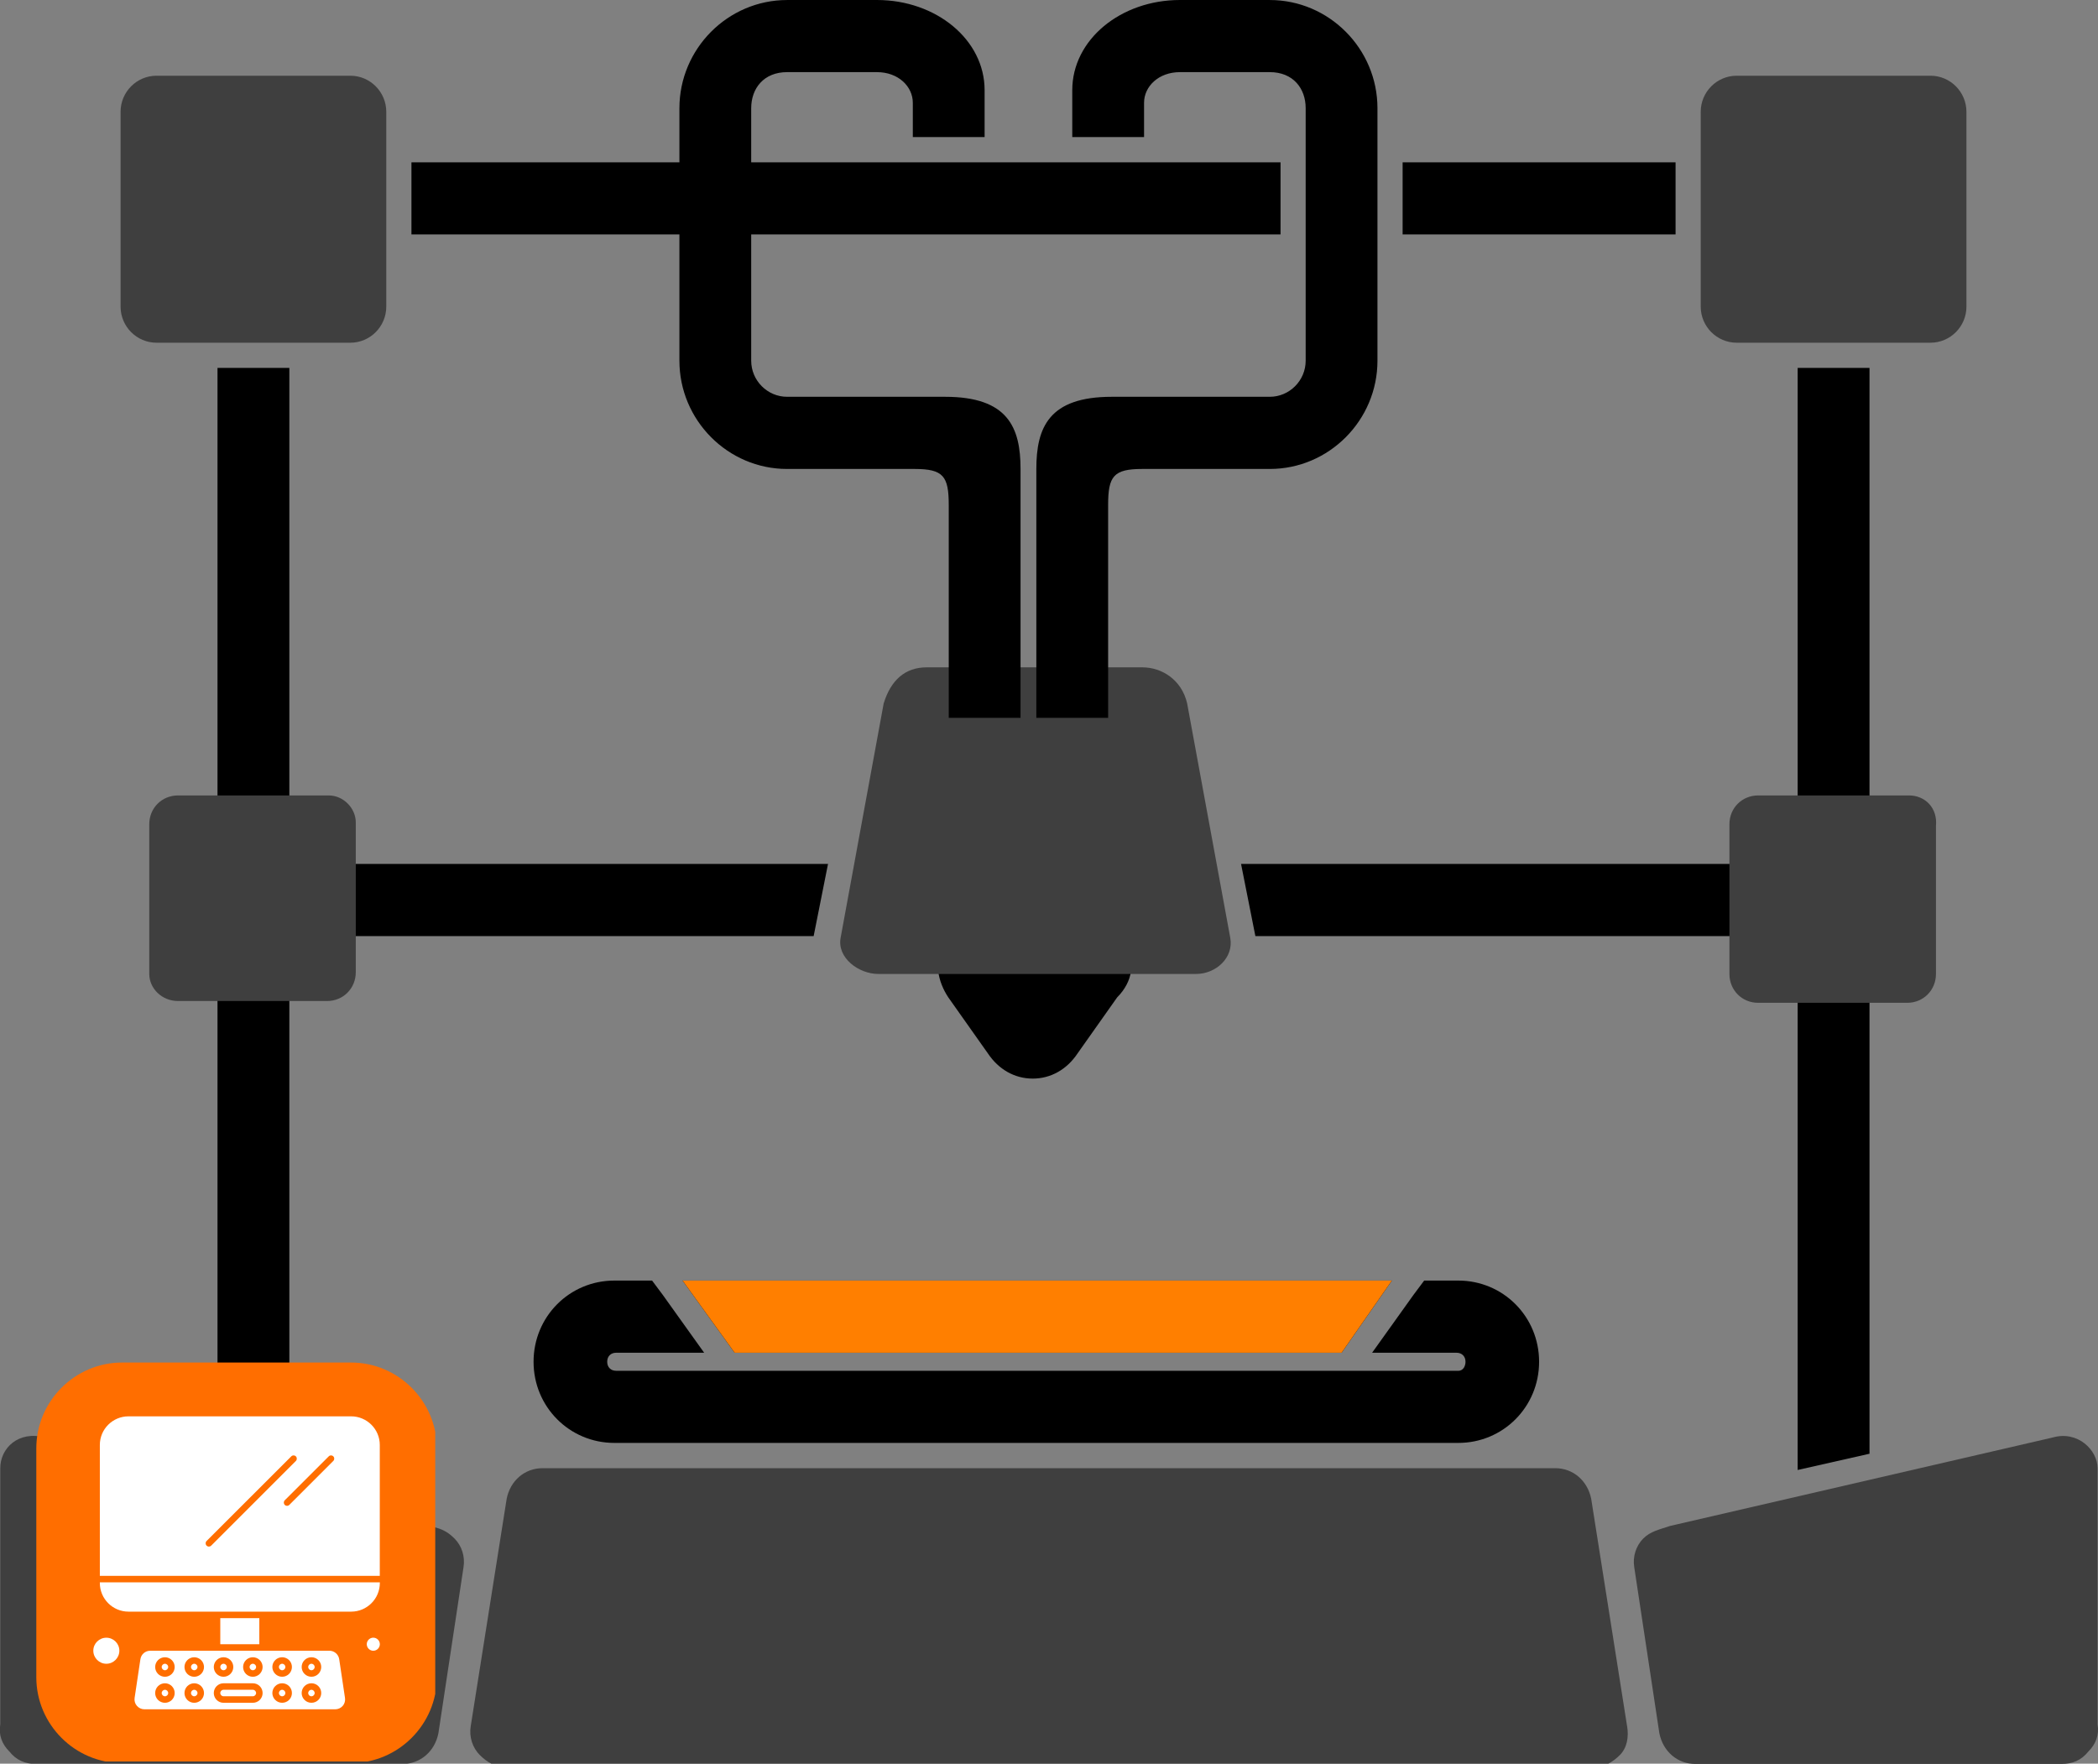 <?xml version="1.0" encoding="UTF-8" standalone="no"?>
<svg
   width="149.887pt"
   height="126pt"
   viewBox="0 0 149.887 126"
   version="1.2"
   id="svg104"
   sodipodi:docname="du-bi-with-screen.svg"
   inkscape:version="1.1 (c68e22c387, 2021-05-23)"
   xmlns:inkscape="http://www.inkscape.org/namespaces/inkscape"
   xmlns:sodipodi="http://sodipodi.sourceforge.net/DTD/sodipodi-0.dtd"
   xmlns="http://www.w3.org/2000/svg"
   xmlns:svg="http://www.w3.org/2000/svg">
  <rect x="0" y="0" width="149.887" height="126" fill="#808080" stroke="none"/>
  <sodipodi:namedview
     id="namedview106"
     pagecolor="#ffffff"
     bordercolor="#666666"
     borderopacity="1.0"
     inkscape:pageshadow="2"
     inkscape:pageopacity="0.0"
     inkscape:pagecheckerboard="0"
     inkscape:document-units="pt"
     showgrid="false"
     fit-margin-top="0"
     fit-margin-left="0"
     fit-margin-right="0"
     fit-margin-bottom="0"
     inkscape:zoom="1.624"
     inkscape:cx="-34.79064"
     inkscape:cy="84.051724"
     inkscape:window-width="1920"
     inkscape:window-height="1001"
     inkscape:window-x="2391"
     inkscape:window-y="310"
     inkscape:window-maximized="1"
     inkscape:current-layer="surface1" />
  <defs
     id="defs17">
    <clipPath
       id="clip1">
      <path
         d="M 112.5,227 H 146 v 23.637 h -33.5 z m 0,0"
         id="path2" />
    </clipPath>
    <clipPath
       id="clip2">
      <path
         d="m 186,124.637 h 25 V 176 h -25 z m 0,0"
         id="path5" />
    </clipPath>
    <clipPath
       id="clip3">
      <path
         d="m 146,229 h 83 v 21.637 h -83 z m 0,0"
         id="path8" />
    </clipPath>
    <clipPath
       id="clip4">
      <path
         d="m 229,227 h 33.5 v 23.637 H 229 Z m 0,0"
         id="path11" />
    </clipPath>
    <clipPath
       id="clip5">
      <path
         d="m 115.094,221.98 h 28.5 v 28.5 h -28.5 z m 0,0"
         id="path14" />
    </clipPath>
  </defs>
  <g
     id="surface1"
     transform="translate(-112.5,-124.637)">
    <g
       clip-path="url(#clip1)"
       clip-rule="nonzero"
       id="g21">
      <path
         style="fill:#3f3f3f;fill-opacity:1;fill-rule:nonzero;stroke:none"
         d="m 113.16,249.758 c 0.512,0.645 1.152,0.902 1.922,0.902 h 26.172 c 1.281,0 2.309,-0.902 2.566,-2.191 l 1.793,-11.855 c 0.129,-0.773 -0.125,-1.543 -0.641,-2.059 -0.512,-0.516 -1.023,-0.773 -1.922,-0.902 l -27.324,-6.316 c -1.926,-0.516 -3.207,0.773 -3.207,2.191 v 18.297 c -0.129,0.773 0.125,1.418 0.641,1.934 z m 0,0"
         id="path19" />
    </g>
    <path
       style="fill:#000000;fill-opacity:1;fill-rule:nonzero;stroke:none"
       d="M 192.953,192.16 C 192.312,191 191.156,190.355 189.617,190.355 h -6.414 c -1.41,0 -2.695,0.645 -3.336,1.805 -0.641,1.156 -0.387,2.574 0.383,3.734 l 2.824,3.996 c 0.77,1.16 1.926,1.805 3.207,1.805 1.281,0 2.438,-0.645 3.207,-1.805 l 2.824,-3.996 c 1.152,-1.16 1.281,-2.578 0.641,-3.734 z m 0,0"
       id="path23" />
    <path
       style="fill:#3f3f3f;fill-opacity:1;fill-rule:nonzero;stroke:none"
       d="m 200.395,191.645 -3.082,-16.754 c -0.383,-1.676 -1.793,-2.578 -3.207,-2.578 h -15.395 c -1.539,0 -2.562,0.902 -3.078,2.578 l -3.078,16.754 c -0.258,1.414 1.281,2.574 2.695,2.574 h 22.707 c 1.41,0 2.691,-1.16 2.438,-2.574 z m 0,0"
       id="path25" />
    <g
       clip-path="url(#clip2)"
       clip-rule="nonzero"
       id="g29">
      <path
         style="fill:#000000;fill-opacity:1;fill-rule:nonzero;stroke:none"
         d="m 203.215,124.637 h -6.414 c -4.234,0 -7.695,2.836 -7.695,6.441 v 3.352 h 5.129 v -2.449 c 0,-1.16 1.027,-2.191 2.566,-2.191 h 6.414 c 1.668,0 2.566,1.16 2.566,2.578 v 18.039 c 0,1.418 -1.156,2.578 -2.566,2.578 h -11.289 c -4.488,0 -5.387,2.191 -5.387,5.156 v 17.781 h 5.129 v -15.203 c 0,-2.062 0.387,-2.578 2.438,-2.578 h 9.109 c 4.234,0 7.695,-3.48 7.695,-7.734 v -18.039 c 0,-4.25 -3.461,-7.73 -7.695,-7.73 z m 0,0"
         id="path27" />
    </g>
    <path
       style="fill:#000000;fill-opacity:1;fill-rule:nonzero;stroke:none"
       d="m 130.863,186.359 h 40.793 l -1.027,5.156 h -39.766 z m 0,0"
       id="path31" />
    <path
       style="fill:#000000;fill-opacity:1;fill-rule:nonzero;stroke:none"
       d="m 201.164,186.359 h 41.82 v 5.156 H 202.188 Z m 0,0"
       id="path33" />
    <path
       style="fill:#000000;fill-opacity:1;fill-rule:nonzero;stroke:none"
       d="m 141.895,136.234 h 62.09 v 5.152 h -62.09 z m 0,0"
       id="path35" />
    <path
       style="fill:#000000;fill-opacity:1;fill-rule:nonzero;stroke:none"
       d="m 212.707,136.234 h 19.5 v 5.152 h -19.5 z m 0,0"
       id="path37" />
    <path
       style="fill:#3f3f3f;fill-opacity:1;fill-rule:nonzero;stroke:none"
       d="m 137.535,130.047 h -13.855 c -1.414,0 -2.566,1.16 -2.566,2.578 v 13.918 c 0,1.418 1.152,2.578 2.566,2.578 h 13.855 c 1.41,0 2.562,-1.16 2.562,-2.578 V 132.625 c 0,-1.418 -1.152,-2.578 -2.562,-2.578 z m 0,0"
       id="path39" />
    <path
       style="fill:#000000;fill-opacity:1;fill-rule:nonzero;stroke:none"
       d="m 128.039,150.922 h 5.133 v 78.605 l -5.133,-1.16 z m 0,0"
       id="path41" />
    <path
       style="fill:#3f3f3f;fill-opacity:1;fill-rule:nonzero;stroke:none"
       d="m 234.004,132.625 v 13.918 c 0,1.418 1.152,2.578 2.566,2.578 h 13.852 c 1.414,0 2.566,-1.16 2.566,-2.578 V 132.625 c 0,-1.418 -1.152,-2.578 -2.566,-2.578 h -13.852 c -1.414,0 -2.566,1.16 -2.566,2.578 z m 0,0"
       id="path43" />
    <path
       style="fill:#000000;fill-opacity:1;fill-rule:nonzero;stroke:none"
       d="m 240.93,150.922 h 5.133 v 77.574 l -5.133,1.16 z m 0,0"
       id="path45" />
    <g
       clip-path="url(#clip3)"
       clip-rule="nonzero"
       id="g49">
      <path
         style="fill:#3f3f3f;fill-opacity:1;fill-rule:nonzero;stroke:none"
         d="m 228.742,247.953 -2.562,-16.234 c -0.258,-1.289 -1.285,-2.191 -2.566,-2.191 h -72.355 c -1.281,0 -2.309,0.902 -2.562,2.191 l -2.566,16.234 c -0.129,0.773 0.129,1.547 0.641,2.062 0.512,0.516 1.156,0.902 1.926,0.902 h 77.609 c 0.77,0 1.414,-0.387 1.926,-0.902 0.512,-0.516 0.641,-1.289 0.512,-2.062 z m 0,0"
         id="path47" />
    </g>
    <g
       clip-path="url(#clip4)"
       clip-rule="nonzero"
       id="g53">
      <path
         style="fill:#3f3f3f;fill-opacity:1;fill-rule:nonzero;stroke:none"
         d="m 262.355,247.824 v -18.297 c 0,-1.289 -1.414,-2.707 -3.207,-2.191 l -27.324,6.316 c -0.773,0.258 -1.414,0.387 -1.926,0.902 -0.512,0.516 -0.77,1.285 -0.641,2.059 l 1.793,11.855 c 0.258,1.289 1.285,2.191 2.566,2.191 h 26.172 c 0.77,0 1.41,-0.258 1.922,-0.902 0.516,-0.516 0.77,-1.16 0.645,-1.934 z m 0,0"
         id="path51" />
    </g>
    <path
       style="fill:#3f3f3f;fill-opacity:1;fill-rule:nonzero;stroke:none"
       d="m 135.992,181.465 h -10.773 c -1.156,0 -2.055,0.898 -2.055,2.059 v 10.695 c 0,1.031 0.898,1.934 2.055,1.934 h 10.648 c 1.152,0 2.051,-0.902 2.051,-2.062 v -10.695 c 0,-1.031 -0.898,-1.93 -1.926,-1.93 z m 0,0"
       id="path55" />
    <path
       style="fill:#3f3f3f;fill-opacity:1;fill-rule:nonzero;stroke:none"
       d="m 248.883,181.465 h -10.773 c -1.156,0 -2.055,0.898 -2.055,2.059 v 10.695 c 0,1.16 0.898,2.062 2.055,2.062 h 10.645 c 1.156,0 2.055,-0.902 2.055,-2.062 v -10.566 c 0.129,-1.289 -0.77,-2.188 -1.926,-2.188 z m 0,0"
       id="path57" />
    <path
       style="fill:#000000;fill-opacity:1;fill-rule:nonzero;stroke:none"
       d="m 161.266,216.125 3.719,5.156 h 43.363 l 3.59,-5.156 z m 0,0"
       id="path59" />
    <path
       style="fill:#000000;fill-opacity:1;fill-rule:nonzero;stroke:none"
       d="m 209.629,222.57 h 7.055 c 0.387,0 0.516,-0.387 0.516,-0.645 0,-0.387 -0.258,-0.645 -0.645,-0.645 h -6.027 l 2.949,-4.125 0.77,-1.031 h 2.438 c 3.207,0 5.773,2.578 5.773,5.801 0,3.219 -2.566,5.797 -5.773,5.797 h -60.293 c -3.207,0 -5.773,-2.578 -5.773,-5.797 0,-3.223 2.566,-5.801 5.773,-5.801 h 2.695 l 0.77,1.031 2.949,4.125 h -6.285 c -0.387,0 -0.641,0.258 -0.641,0.645 0,0.387 0.254,0.645 0.641,0.645 z m 0,0"
       id="path61" />
    <path
       style="fill:#ff7f00;fill-opacity:1;fill-rule:nonzero;stroke:none"
       d="m 208.348,221.281 h -43.363 l -3.719,-5.156 h 50.672 z m 0,0"
       id="path63" />
    <g
       clip-path="url(#clip5)"
       clip-rule="nonzero"
       id="g67">
      <path
         style="fill:#ff6e00;fill-opacity:1;fill-rule:evenodd;stroke:none"
         d="m 121.223,221.98 h 16.355 c 3.371,0 6.133,2.758 6.133,6.133 v 16.352 c 0,3.371 -2.762,6.133 -6.133,6.133 h -16.355 c -3.371,0 -6.129,-2.762 -6.129,-6.133 v -16.352 c 0,-3.375 2.758,-6.133 6.129,-6.133"
         id="path65" />
    </g>
    <path
       style="fill:#ffffff;fill-opacity:1;fill-rule:evenodd;stroke:none"
       d="m 130.562,245.359 h -2.094 c -0.129,0 -0.23,0.105 -0.23,0.234 0,0.125 0.102,0.23 0.23,0.23 h 2.094 c 0.129,0 0.234,-0.105 0.234,-0.23 0,-0.129 -0.105,-0.234 -0.234,-0.234"
       id="path69" />
    <path
       style="fill:#ffffff;fill-opacity:1;fill-rule:evenodd;stroke:none"
       d="m 126.609,243.73 c 0,-0.125 -0.105,-0.23 -0.234,-0.23 -0.125,0 -0.23,0.105 -0.23,0.23 0,0.129 0.105,0.234 0.23,0.234 0.129,0 0.234,-0.105 0.234,-0.234"
       id="path71" />
    <path
       style="fill:#ffffff;fill-opacity:1;fill-rule:evenodd;stroke:none"
       d="m 134.98,245.594 c 0,-0.129 -0.102,-0.234 -0.23,-0.234 -0.129,0 -0.23,0.105 -0.23,0.234 0,0.125 0.102,0.23 0.23,0.23 0.129,0 0.23,-0.105 0.23,-0.23"
       id="path73" />
    <path
       style="fill:#ffffff;fill-opacity:1;fill-rule:evenodd;stroke:none"
       d="m 134.98,243.73 c 0,-0.125 -0.102,-0.23 -0.23,-0.23 -0.129,0 -0.23,0.105 -0.23,0.23 0,0.129 0.102,0.234 0.23,0.234 0.129,0 0.23,-0.105 0.23,-0.234"
       id="path75" />
    <path
       style="fill:#ffffff;fill-opacity:1;fill-rule:evenodd;stroke:none"
       d="m 126.609,245.594 c 0,-0.129 -0.105,-0.234 -0.234,-0.234 -0.125,0 -0.23,0.105 -0.23,0.234 0,0.125 0.105,0.23 0.23,0.23 0.129,0 0.234,-0.105 0.234,-0.23"
       id="path77" />
    <path
       style="fill:#ffffff;fill-opacity:1;fill-rule:evenodd;stroke:none"
       d="m 128.703,243.73 c 0,-0.125 -0.105,-0.23 -0.234,-0.23 -0.129,0 -0.23,0.105 -0.23,0.23 0,0.129 0.102,0.234 0.23,0.234 0.129,0 0.234,-0.105 0.234,-0.234"
       id="path79" />
    <path
       style="fill:#ffffff;fill-opacity:1;fill-rule:evenodd;stroke:none"
       d="m 139.637,242.102 c 0,-0.254 -0.211,-0.465 -0.469,-0.465 -0.254,0 -0.465,0.211 -0.465,0.465 0,0.258 0.211,0.469 0.465,0.469 0.258,0 0.469,-0.211 0.469,-0.469"
       id="path81" />
    <path
       style="fill:#ffffff;fill-opacity:1;fill-rule:evenodd;stroke:none"
       d="m 121.027,242.566 c 0,-0.512 -0.418,-0.926 -0.93,-0.926 -0.512,0 -0.93,0.414 -0.93,0.926 0,0.516 0.418,0.934 0.93,0.934 0.512,0 0.93,-0.418 0.93,-0.934"
       id="path83" />
    <path
       style="fill:#ffffff;fill-opacity:1;fill-rule:evenodd;stroke:none"
       d="m 132.887,243.73 c 0,-0.125 -0.102,-0.23 -0.23,-0.23 -0.129,0 -0.23,0.105 -0.23,0.23 0,0.129 0.102,0.234 0.23,0.234 0.129,0 0.23,-0.105 0.23,-0.234"
       id="path85" />
    <path
       style="fill:#ffffff;fill-opacity:1;fill-rule:evenodd;stroke:none"
       d="m 124.516,243.73 c 0,-0.125 -0.105,-0.23 -0.23,-0.23 -0.129,0 -0.234,0.105 -0.234,0.23 0,0.129 0.105,0.234 0.234,0.234 0.125,0 0.23,-0.105 0.23,-0.234"
       id="path87" />
    <path
       style="fill:#ffffff;fill-opacity:1;fill-rule:evenodd;stroke:none"
       d="m 124.516,245.594 c 0,-0.129 -0.105,-0.234 -0.23,-0.234 -0.129,0 -0.234,0.105 -0.234,0.234 0,0.125 0.105,0.23 0.234,0.23 0.125,0 0.23,-0.105 0.23,-0.23"
       id="path89" />
    <path
       style="fill:#ffffff;fill-opacity:1;fill-rule:evenodd;stroke:none"
       d="m 130.797,243.73 c 0,-0.125 -0.105,-0.23 -0.234,-0.23 -0.129,0 -0.23,0.105 -0.23,0.23 0,0.129 0.102,0.234 0.23,0.234 0.129,0 0.234,-0.105 0.234,-0.234"
       id="path91" />
    <path
       style="fill:#ffffff;fill-opacity:1;fill-rule:evenodd;stroke:none"
       d="m 128.004,242.57 h -4.77 c -0.355,0 -0.648,0.254 -0.703,0.602 l -0.414,2.77 c -0.031,0.203 0.027,0.41 0.164,0.566 0.137,0.156 0.332,0.246 0.535,0.246 h 13.633 c 0.207,0 0.402,-0.09 0.539,-0.246 0.133,-0.156 0.191,-0.363 0.16,-0.566 l -0.414,-2.77 c -0.051,-0.344 -0.352,-0.602 -0.699,-0.602 z m 0.465,0.465 c 0.387,0 0.699,0.312 0.699,0.695 0,0.387 -0.312,0.699 -0.699,0.699 -0.383,0 -0.695,-0.312 -0.695,-0.699 0,-0.383 0.312,-0.695 0.695,-0.695 z m -4.184,3.254 c -0.387,0 -0.699,-0.312 -0.699,-0.695 0,-0.387 0.312,-0.699 0.699,-0.699 0.383,0 0.695,0.312 0.695,0.699 0,0.383 -0.312,0.695 -0.695,0.695 z m 0,-1.859 c -0.387,0 -0.699,-0.312 -0.699,-0.699 0,-0.383 0.312,-0.695 0.699,-0.695 0.383,0 0.695,0.312 0.695,0.695 0,0.387 -0.312,0.699 -0.695,0.699 z m 2.09,1.859 c -0.383,0 -0.695,-0.312 -0.695,-0.695 0,-0.387 0.312,-0.699 0.695,-0.699 0.387,0 0.699,0.312 0.699,0.699 0,0.383 -0.312,0.695 -0.699,0.695 z m 0,-1.859 c -0.383,0 -0.695,-0.312 -0.695,-0.699 0,-0.383 0.312,-0.695 0.695,-0.695 0.387,0 0.699,0.312 0.699,0.695 0,0.387 -0.312,0.699 -0.699,0.699 z m 4.188,1.859 h -2.094 c -0.383,0 -0.695,-0.312 -0.695,-0.695 0,-0.387 0.312,-0.699 0.695,-0.699 h 2.094 c 0.387,0 0.699,0.312 0.699,0.699 0,0.383 -0.312,0.695 -0.699,0.695 z m 0,-1.859 c -0.383,0 -0.695,-0.312 -0.695,-0.699 0,-0.383 0.312,-0.695 0.695,-0.695 0.387,0 0.699,0.312 0.699,0.695 0,0.387 -0.312,0.699 -0.699,0.699 z m 4.188,-1.395 c 0.387,0 0.699,0.312 0.699,0.695 0,0.387 -0.312,0.699 -0.699,0.699 -0.387,0 -0.699,-0.312 -0.699,-0.699 0,-0.383 0.312,-0.695 0.699,-0.695 z m 0,1.859 c 0.387,0 0.699,0.312 0.699,0.699 0,0.383 -0.312,0.695 -0.699,0.695 -0.387,0 -0.699,-0.312 -0.699,-0.695 0,-0.387 0.312,-0.699 0.699,-0.699 z m -2.094,-1.859 c 0.387,0 0.699,0.312 0.699,0.695 0,0.387 -0.312,0.699 -0.699,0.699 -0.383,0 -0.699,-0.312 -0.699,-0.699 0,-0.383 0.316,-0.695 0.699,-0.695 z m 0,1.859 c 0.387,0 0.699,0.312 0.699,0.699 0,0.383 -0.312,0.695 -0.699,0.695 -0.383,0 -0.699,-0.312 -0.699,-0.695 0,-0.387 0.316,-0.699 0.699,-0.699"
       id="path93" />
    <path
       style="fill:#ffffff;fill-opacity:1;fill-rule:evenodd;stroke:none"
       d="m 119.633,237.73 c 0,1.129 0.918,2.047 2.047,2.047 h 15.91 c 1.125,0 2.047,-0.918 2.047,-2.047 v -0.047 h -20.004 v 0.047"
       id="path95" />
    <path
       style="fill:#ffffff;fill-opacity:1;fill-rule:evenodd;stroke:none"
       d="m 128.238,242.105 h 2.789 v -1.863 h -2.789 v 1.863"
       id="path97" />
    <path
       style="fill:#ffffff;fill-opacity:1;fill-rule:evenodd;stroke:none"
       d="m 137.586,225.824 h -15.906 c -1.129,0 -2.047,0.914 -2.047,2.043 v 9.352 h 20 v -9.352 c 0,-1.125 -0.918,-2.043 -2.047,-2.043 z m -10.16,9.305 c -0.062,0 -0.121,-0.023 -0.168,-0.07 -0.09,-0.09 -0.09,-0.238 0,-0.328 l 6.051,-6.047 c 0.09,-0.094 0.238,-0.094 0.328,0 0.09,0.09 0.09,0.234 0,0.328 l -6.047,6.047 c -0.047,0.047 -0.105,0.07 -0.164,0.07 z m 8.883,-6.117 -3.137,3.137 c -0.047,0.047 -0.105,0.07 -0.164,0.07 -0.059,0 -0.121,-0.023 -0.164,-0.07 -0.09,-0.09 -0.09,-0.234 0,-0.328 l 3.141,-3.137 c 0.09,-0.094 0.238,-0.094 0.328,0 0.09,0.09 0.09,0.238 -0.004,0.328"
       id="path99" />
    <path
       style="fill:#ffffff;fill-opacity:1;fill-rule:evenodd;stroke:none"
       d="m 132.887,245.594 c 0,-0.129 -0.102,-0.234 -0.23,-0.234 -0.129,0 -0.23,0.105 -0.23,0.234 0,0.125 0.102,0.23 0.23,0.23 0.129,0 0.23,-0.105 0.23,-0.23"
       id="path101" />
    <g
       clip-path="url(#clip2)"
       clip-rule="nonzero"
       id="g875"
       transform="matrix(-1,0,0,1,371.949,0)">
      <path
         style="fill:#000000;fill-opacity:1;fill-rule:nonzero;stroke:none"
         d="m 203.215,124.637 h -6.414 c -4.234,0 -7.695,2.836 -7.695,6.441 v 3.352 h 5.129 v -2.449 c 0,-1.16 1.027,-2.191 2.566,-2.191 h 6.414 c 1.668,0 2.566,1.16 2.566,2.578 v 18.039 c 0,1.418 -1.156,2.578 -2.566,2.578 h -11.289 c -4.488,0 -5.387,2.191 -5.387,5.156 v 17.781 h 5.129 v -15.203 c 0,-2.062 0.387,-2.578 2.438,-2.578 h 9.109 c 4.234,0 7.695,-3.48 7.695,-7.734 v -18.039 c 0,-4.25 -3.461,-7.73 -7.695,-7.73 z m 0,0"
         id="path873" />
    </g>
  </g>
</svg>
